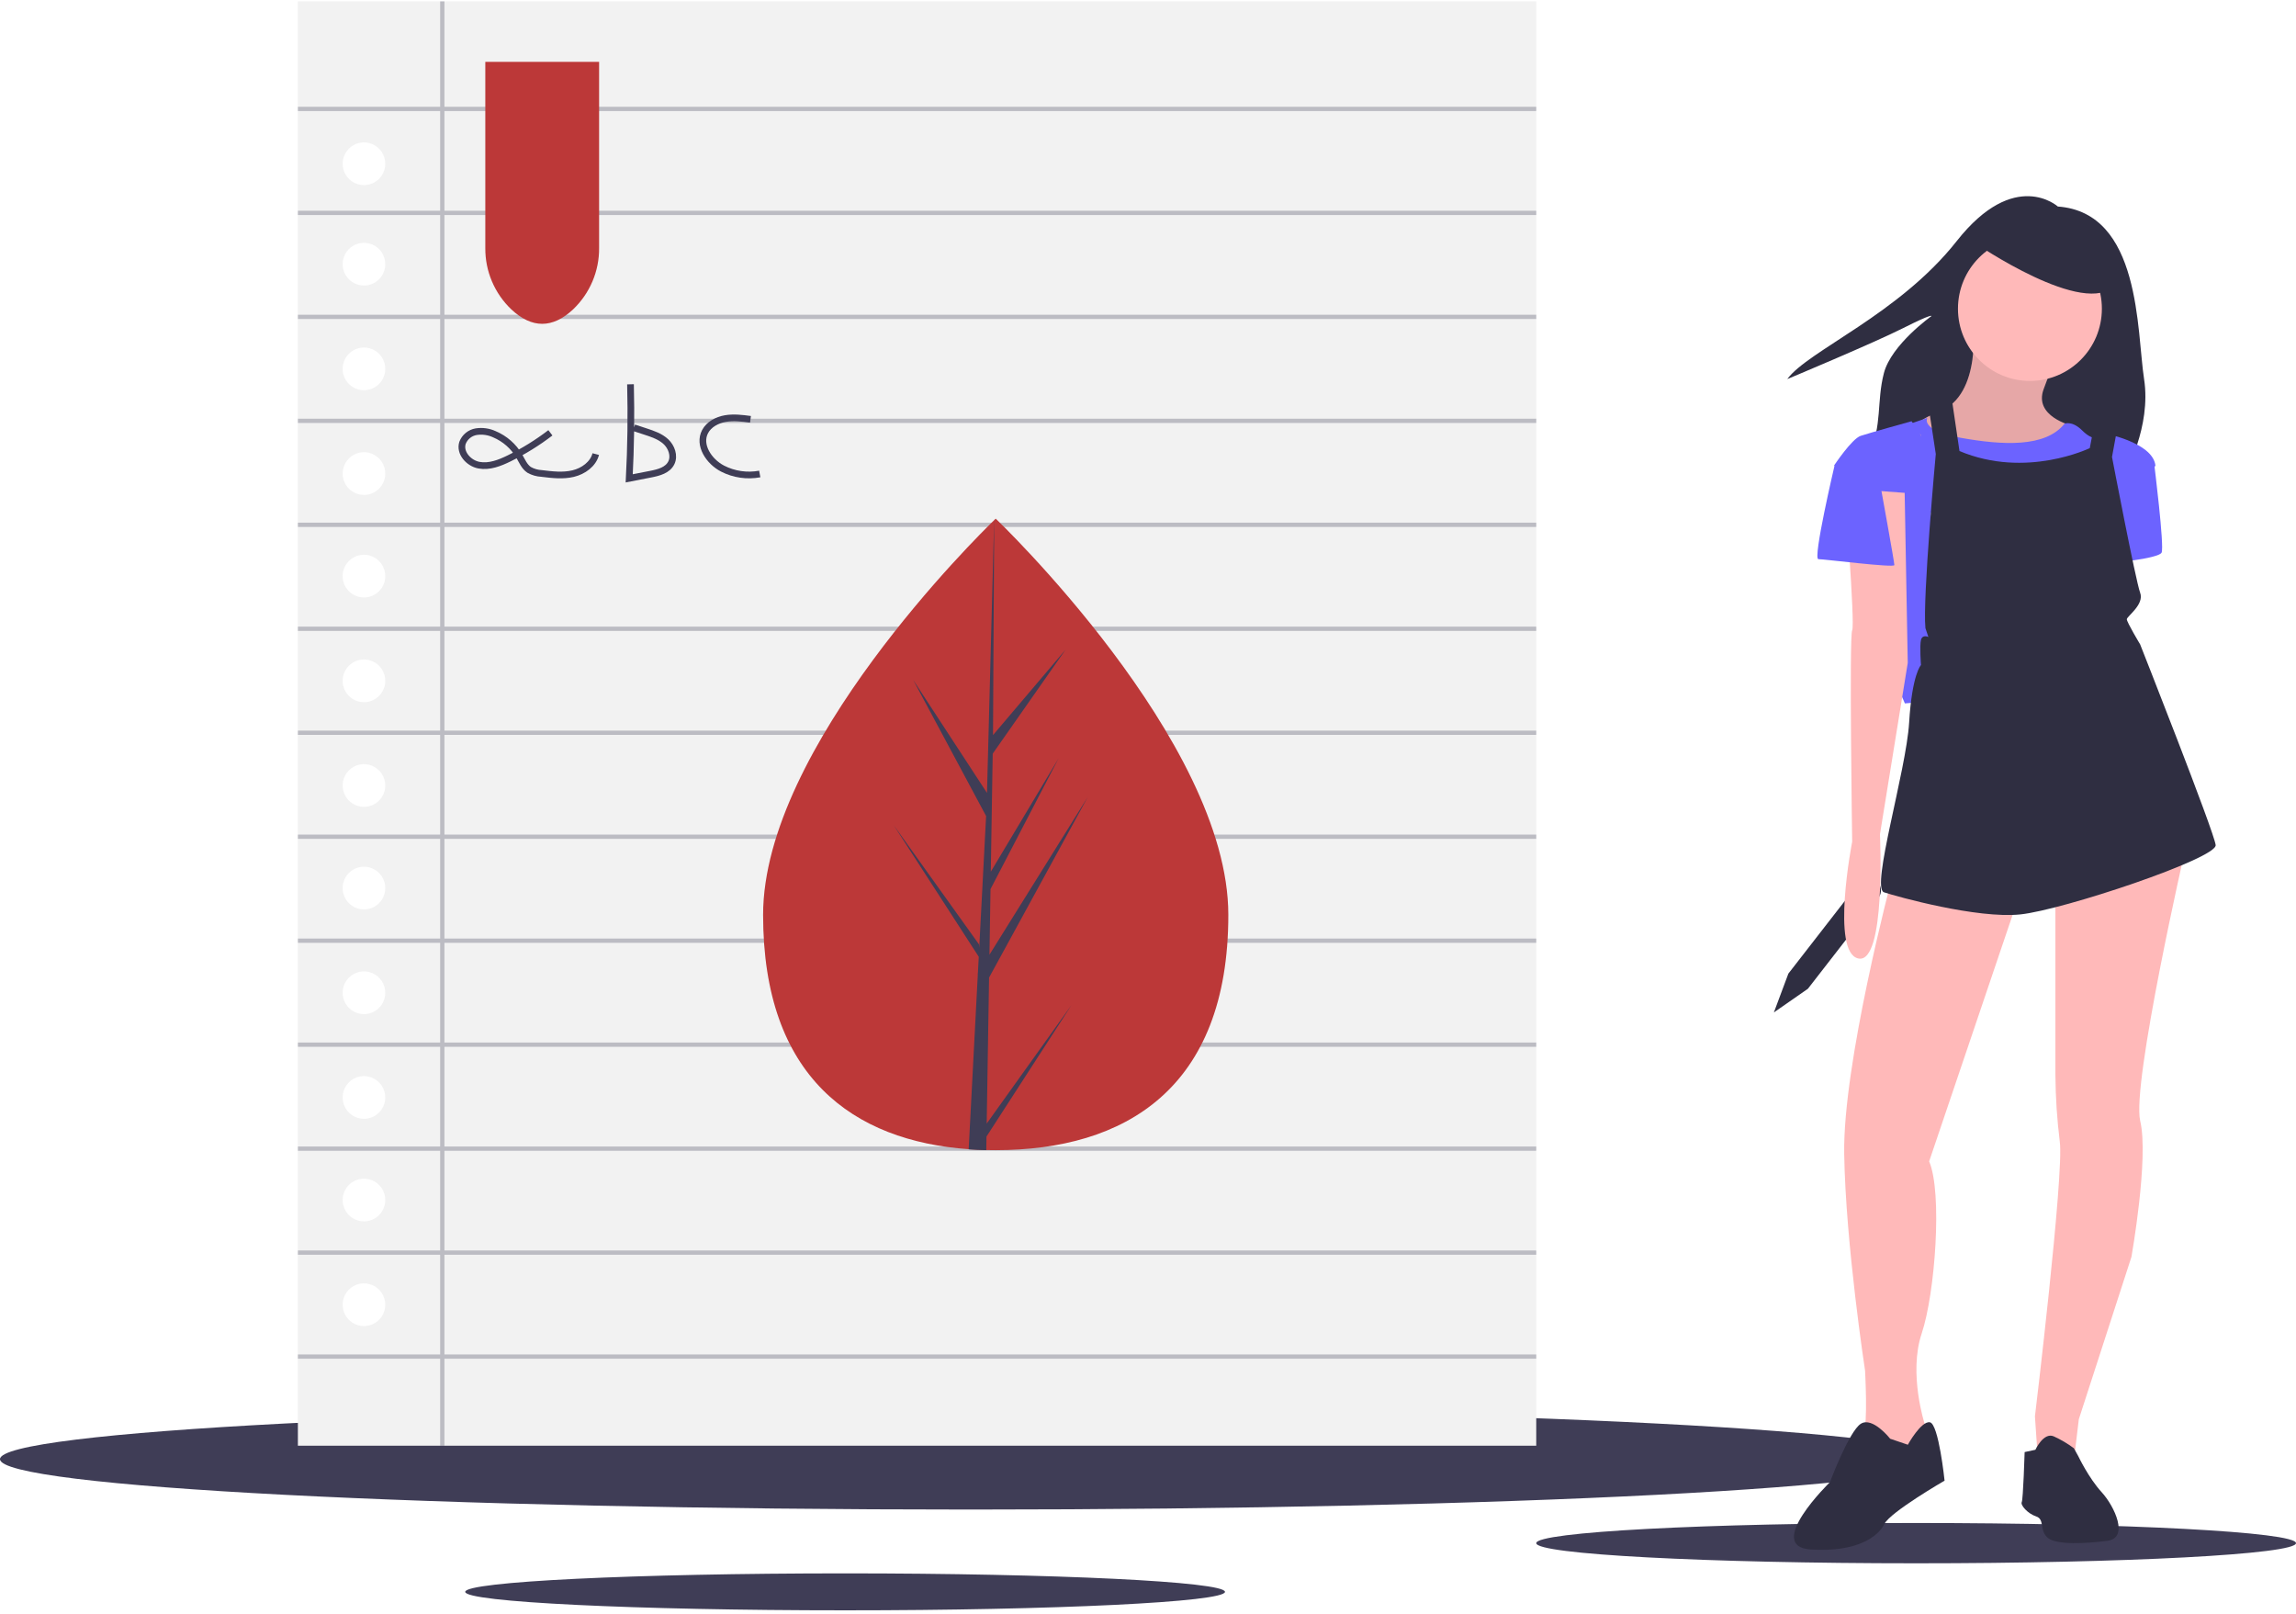<svg width="686" height="482" viewBox="0 0 686 482" fill="none" xmlns="http://www.w3.org/2000/svg">
<path d="M290 450.921C450.163 450.921 580 444.183 580 435.871C580 427.558 450.163 420.82 290 420.82C129.837 420.82 0 427.558 0 435.871C0 444.183 129.837 450.921 290 450.921Z" fill="#3F3D56"/>
<path d="M572.5 466.975C635.184 466.975 686 464.28 686 460.955C686 457.63 635.184 454.935 572.5 454.935C509.816 454.935 459 457.63 459 460.955C459 464.28 509.816 466.975 572.5 466.975Z" fill="#3F3D56"/>
<path d="M252.5 481.022C315.184 481.022 366 478.552 366 475.504C366 472.456 315.184 469.985 252.5 469.985C189.816 469.985 139 472.456 139 475.504C139 478.552 189.816 481.022 252.5 481.022Z" fill="#3F3D56"/>
<path d="M530 302.422L540.162 295.358L561.224 268.244C561.824 267.471 562.093 266.491 561.971 265.519C561.849 264.548 561.346 263.664 560.573 263.064C559.8 262.463 558.82 262.194 557.849 262.316C556.877 262.438 555.994 262.941 555.394 263.714L534.332 290.828L530 302.422Z" fill="#2F2E41"/>
<path d="M614.846 61.692C614.846 61.692 601.964 50.037 584.64 72.001C567.316 93.966 540.219 104.723 534 113.24C534 113.24 559.764 102.482 568.648 98C577.533 93.517 577.088 94.414 577.088 94.414C577.088 94.414 565.095 102.93 562.874 111.447C560.653 119.964 562.429 127.136 558.432 135.652C554.434 144.169 634.836 141.48 634.836 141.48C634.836 141.48 642.831 127.584 640.61 113.24C638.389 98.896 639.722 63.485 614.846 61.692Z" fill="#2F2E41"/>
<path d="M589.415 95.728C589.415 95.728 592.506 118.034 579.259 123.041C566.012 128.049 570.869 134.877 570.869 134.877L590.74 144.893L611.935 138.064L619 127.139C619 127.139 607.519 124.407 610.61 116.213C613.701 108.019 614.584 105.287 614.584 105.287L589.415 95.728Z" fill="#FFB9B9"/>
<path opacity="0.1" d="M589.415 95.728C589.415 95.728 592.506 118.034 579.259 123.041C566.012 128.049 570.869 134.877 570.869 134.877L590.74 144.893L611.935 138.064L619 127.139C619 127.139 607.519 124.407 610.61 116.213C613.701 108.019 614.584 105.287 614.584 105.287L589.415 95.728Z" fill="black"/>
<path d="M565.259 262.287C565.259 262.287 550.565 317.677 551.01 344.707C551.455 371.737 557.244 409.401 557.244 409.401C557.244 409.401 558.135 425.796 556.799 427.569C555.463 429.341 563.478 436.874 563.478 436.874L571.939 432L575.056 428.455V425.353C575.056 425.353 570.158 410.287 574.165 398.323C578.173 386.359 580.399 356.228 576.392 346.922L604 265.389L565.259 262.287Z" fill="#FFB9B9"/>
<path d="M564.754 429.772C564.754 429.772 559.486 423.066 555.973 425.301C552.46 427.536 546.753 442.737 546.753 442.737C546.753 442.737 526.994 461.961 541.045 462.855C555.095 463.749 561.242 458.831 562.998 455.255C564.754 451.678 581 442.29 581 442.29C581 442.29 579.244 425.301 576.609 424.854C573.975 424.407 570.023 431.56 570.023 431.56L564.754 429.772Z" fill="#2F2E41"/>
<path d="M614.117 266.49V321.186C614.167 327.822 614.605 334.45 615.427 341.035C616.738 350.739 608 423.079 608 423.079L608.874 435.871L619.796 434.988L621.107 423.961L636.835 375.44C636.835 375.44 642.078 345.887 639.456 334.86C636.835 323.832 653 253.257 653 253.257L614.117 266.49Z" fill="#FFB9B9"/>
<path d="M604.923 433.75L608.137 433.061C608.137 433.061 610.565 427.765 613.603 429.047C615.74 430.018 617.765 431.214 619.643 432.613L620.98 435.032C620.98 435.032 624.017 441.445 627.923 445.719C631.828 449.994 636.168 459.399 629.659 460.254C623.149 461.109 614.47 461.537 611.867 459.399C609.263 457.262 610.999 453.842 608.395 452.987C605.791 452.132 603.622 449.567 604.056 448.712C604.49 447.857 604.923 433.75 604.923 433.75Z" fill="#2F2E41"/>
<path d="M606.5 113.788C618.374 113.788 628 104.13 628 92.216C628 80.301 618.374 70.643 606.5 70.643C594.626 70.643 585 80.301 585 92.216C585 104.13 594.626 113.788 606.5 113.788Z" fill="#FFB9B9"/>
<path d="M570 126.847L575.837 124.825C575.837 124.825 573.535 128.6 585.907 130.792C598.279 132.983 611.092 133.759 616.837 126.577C616.837 126.577 619.046 125.532 622.14 128.6C625.233 131.668 627 130.792 627 130.792L624.791 142.188L620.372 163.228L614.628 179.007L598.279 175.501L580.605 162.789L573.977 145.695V129.915L570 126.847Z" fill="#6C63FF"/>
<path d="M623.743 132.402L628.147 129.311C628.147 129.311 643.119 131.96 644 139.025L632.55 161.102C634.886 167.244 634.728 174.06 632.11 180.088C627.706 190.243 628.147 192.45 628.147 192.45L625.064 205.696L569.138 210.112C569.138 210.112 566.936 204.813 566.055 203.93C565.174 203.047 565.174 199.957 566.055 199.957C566.936 199.957 566.055 198.632 565.174 197.307C564.294 195.983 563.853 195.541 565.174 193.775C566.495 192.009 562.972 176.114 562.972 176.114V158.894L548 139.025C548 139.025 553.284 131.077 555.927 130.194C558.569 129.311 571.138 125.829 571.138 125.829L573.982 130.027L577.945 161.985L583.67 181.412L607.774 177.306L617.138 161.543L623.303 142.999L623.743 132.402Z" fill="#6C63FF"/>
<path d="M640.084 135.862L643.627 138.518C643.627 138.518 646.727 163.308 645.841 165.079C644.955 166.85 629.455 168.62 629.012 167.735C628.57 166.85 640.084 135.862 640.084 135.862Z" fill="#6C63FF"/>
<path d="M551.086 145.896C551.086 145.896 554.315 186.519 553.393 188.285C552.47 190.051 553.393 251.427 553.393 251.427C553.393 251.427 546.935 284.544 555.238 286.31C563.542 288.076 561.696 249.219 561.696 249.219L570 197.999L569.077 147.221L551.086 145.896Z" fill="#FFB9B9"/>
<path d="M573.951 106.521L578.375 135.615C578.375 135.615 574.394 178.815 575.278 187.632L576.163 190.277C576.163 190.277 574.394 189.395 573.951 191.158C573.509 192.922 573.951 198.652 573.951 198.652C573.951 198.652 571.296 201.297 570.412 215.844C569.527 230.391 558.908 265.216 562.89 266.538C566.872 267.861 590.764 274.473 603.595 273.151C616.425 271.828 662.439 256.399 661.997 252.432C661.554 248.465 639.432 192.481 639.432 192.481C639.432 192.481 635.45 185.868 635.45 184.987C635.45 184.105 640.76 180.579 639.432 177.052C638.105 173.526 631.026 136.497 631.026 136.497L635.893 110.048L629.256 108.284L624.389 133.852C624.389 133.852 605.364 143.109 585.455 134.733L581.03 104.758L573.951 106.521Z" fill="#2F2E41"/>
<path d="M551.592 137.869L548.099 139.194C548.099 139.194 541.55 167.026 543.296 167.026C545.043 167.026 566 169.677 566 168.793C566 167.91 562.07 146.263 562.07 146.263L551.592 137.869Z" fill="#6C63FF"/>
<path d="M590 72.545C590 72.545 623.097 95.306 632.042 85.041C640.987 74.777 616.388 65.851 616.388 65.851L595.814 63.62L590 72.545Z" fill="#2F2E41"/>
<path d="M89 0.407V431.857H459V0.407H89ZM108.742 396.116C107.482 396.116 106.251 395.741 105.204 395.04C104.157 394.339 103.34 393.342 102.858 392.176C102.376 391.01 102.25 389.726 102.496 388.488C102.742 387.25 103.348 386.113 104.239 385.22C105.129 384.328 106.264 383.72 107.499 383.474C108.735 383.227 110.015 383.354 111.179 383.837C112.343 384.32 113.337 385.138 114.037 386.188C114.737 387.237 115.11 388.471 115.11 389.733C115.11 391.426 114.439 393.049 113.245 394.246C112.051 395.443 110.431 396.116 108.742 396.116ZM108.742 364.842C107.482 364.842 106.251 364.468 105.204 363.766C104.157 363.065 103.34 362.068 102.858 360.902C102.376 359.736 102.25 358.453 102.496 357.214C102.742 355.976 103.348 354.839 104.239 353.947C105.129 353.054 106.264 352.446 107.499 352.2C108.735 351.954 110.015 352.08 111.179 352.563C112.343 353.046 113.337 353.864 114.037 354.914C114.737 355.963 115.11 357.197 115.11 358.46C115.11 360.152 114.439 361.776 113.245 362.973C112.051 364.17 110.431 364.842 108.742 364.842ZM108.742 334.206C107.482 334.206 106.251 333.832 105.204 333.131C104.157 332.43 103.34 331.433 102.858 330.267C102.376 329.1 102.25 327.817 102.496 326.579C102.742 325.341 103.348 324.204 104.239 323.311C105.129 322.418 106.264 321.811 107.499 321.564C108.735 321.318 110.015 321.444 111.179 321.927C112.343 322.411 113.337 323.229 114.037 324.278C114.737 325.328 115.11 326.562 115.11 327.824C115.11 329.517 114.439 331.14 113.245 332.337C112.051 333.534 110.431 334.206 108.742 334.206ZM108.742 302.933C107.482 302.933 106.251 302.558 105.204 301.857C104.157 301.156 103.34 300.159 102.858 298.993C102.376 297.827 102.25 296.543 102.496 295.305C102.742 294.067 103.348 292.93 104.239 292.037C105.129 291.145 106.264 290.537 107.499 290.291C108.735 290.044 110.015 290.171 111.179 290.654C112.343 291.137 113.337 291.955 114.037 293.004C114.737 294.054 115.11 295.288 115.11 296.55C115.11 298.243 114.439 299.866 113.245 301.063C112.051 302.26 110.431 302.933 108.742 302.933ZM108.742 271.659C107.482 271.659 106.251 271.285 105.204 270.583C104.157 269.882 103.34 268.885 102.858 267.719C102.376 266.553 102.25 265.269 102.496 264.031C102.742 262.793 103.348 261.656 104.239 260.764C105.129 259.871 106.264 259.263 107.499 259.017C108.735 258.771 110.015 258.897 111.179 259.38C112.343 259.863 113.337 260.681 114.037 261.731C114.737 262.78 115.11 264.014 115.11 265.277C115.11 266.969 114.439 268.593 113.245 269.79C112.051 270.987 110.431 271.659 108.742 271.659ZM108.742 241.023C107.482 241.023 106.251 240.649 105.204 239.948C104.157 239.246 103.34 238.25 102.858 237.083C102.376 235.917 102.25 234.634 102.496 233.396C102.742 232.158 103.348 231.021 104.239 230.128C105.129 229.235 106.264 228.628 107.499 228.381C108.735 228.135 110.015 228.261 111.179 228.744C112.343 229.228 113.337 230.046 114.037 231.095C114.737 232.145 115.11 233.379 115.11 234.641C115.11 236.334 114.439 237.957 113.245 239.154C112.051 240.351 110.431 241.023 108.742 241.023ZM108.742 209.75C107.482 209.75 106.251 209.375 105.204 208.674C104.157 207.973 103.34 206.976 102.858 205.81C102.376 204.643 102.25 203.36 102.496 202.122C102.742 200.884 103.348 199.747 104.239 198.854C105.129 197.962 106.264 197.354 107.499 197.108C108.735 196.861 110.015 196.988 111.179 197.471C112.343 197.954 113.337 198.772 114.037 199.821C114.737 200.871 115.11 202.105 115.11 203.367C115.11 205.06 114.439 206.683 113.245 207.88C112.051 209.077 110.431 209.75 108.742 209.75ZM108.742 178.476C107.482 178.476 106.251 178.102 105.204 177.4C104.157 176.699 103.34 175.702 102.858 174.536C102.376 173.37 102.25 172.086 102.496 170.848C102.742 169.61 103.348 168.473 104.239 167.58C105.129 166.688 106.264 166.08 107.499 165.834C108.735 165.587 110.015 165.714 111.179 166.197C112.343 166.68 113.337 167.498 114.037 168.548C114.737 169.597 115.11 170.831 115.11 172.094C115.11 173.786 114.439 175.41 113.245 176.607C112.051 177.803 110.431 178.476 108.742 178.476ZM108.742 147.84C107.482 147.84 106.251 147.466 105.204 146.765C104.157 146.063 103.34 145.067 102.858 143.9C102.376 142.734 102.25 141.451 102.496 140.213C102.742 138.975 103.348 137.838 104.239 136.945C105.129 136.052 106.264 135.445 107.499 135.198C108.735 134.952 110.015 135.078 111.179 135.561C112.343 136.045 113.337 136.863 114.037 137.912C114.737 138.962 115.11 140.196 115.11 141.458C115.11 143.151 114.439 144.774 113.245 145.971C112.051 147.168 110.431 147.84 108.742 147.84ZM108.742 116.567C107.482 116.567 106.251 116.192 105.204 115.491C104.157 114.79 103.34 113.793 102.858 112.627C102.376 111.46 102.25 110.177 102.496 108.939C102.742 107.701 103.348 106.564 104.239 105.671C105.129 104.779 106.264 104.171 107.499 103.924C108.735 103.678 110.015 103.805 111.179 104.288C112.343 104.771 113.337 105.589 114.037 106.638C114.737 107.688 115.11 108.922 115.11 110.184C115.11 111.877 114.439 113.5 113.245 114.697C112.051 115.894 110.431 116.567 108.742 116.567ZM108.742 85.293C107.482 85.293 106.251 84.919 105.204 84.217C104.157 83.516 103.34 82.519 102.858 81.353C102.376 80.187 102.25 78.903 102.496 77.665C102.742 76.427 103.348 75.29 104.239 74.397C105.129 73.505 106.264 72.897 107.499 72.651C108.735 72.404 110.015 72.531 111.179 73.014C112.343 73.497 113.337 74.315 114.037 75.365C114.737 76.414 115.11 77.648 115.11 78.91C115.11 80.603 114.439 82.227 113.245 83.424C112.051 84.621 110.431 85.293 108.742 85.293ZM108.742 55.296C107.482 55.296 106.251 54.921 105.204 54.22C104.157 53.519 103.34 52.522 102.858 51.356C102.376 50.189 102.25 48.906 102.496 47.668C102.742 46.43 103.348 45.293 104.239 44.4C105.129 43.508 106.264 42.9 107.499 42.654C108.735 42.407 110.015 42.534 111.179 43.017C112.343 43.5 113.337 44.318 114.037 45.367C114.737 46.417 115.11 47.651 115.11 48.913C115.11 50.606 114.439 52.229 113.245 53.426C112.051 54.623 110.431 55.296 108.742 55.296Z" fill="#F2F2F2"/>
<path opacity="0.3" d="M459 33.173V31.896H132.786V0.407H131.512V31.896H89V33.173H131.512V62.955H89V64.231H131.512V94.013H89V95.289H131.512V125.07H89V126.346H131.512V156.127H89V157.404H131.512V187.185H89V188.462H131.512V218.243H89V219.519H131.512V249.301H89V250.577H131.512V280.358H89V281.635H131.512V311.416H89V312.692H131.512V342.474H89V343.75H131.512V373.531H89V374.807H131.512V404.588H89V405.865H131.512V431.857H132.786V405.865H459V404.588H132.786V374.807H459V373.531H132.786V343.75H459V342.474H132.786V312.692H459V311.416H132.786V281.635H459V280.358H132.786V250.577H459V249.301H132.786V219.519H459V218.243H132.786V188.462H459V187.185H132.786V157.404H459V156.127H132.786V126.346H459V125.07H132.786V95.289H459V94.013H132.786V64.231H459V62.955H132.786V33.173H459Z" fill="#3F3D56"/>
<path d="M164.446 129.287C160.604 132.229 156.476 134.787 152.122 136.923C149.309 138.303 146.187 139.532 143.101 138.953C140.015 138.374 137.245 135.257 138.187 132.295C138.514 131.431 139.065 130.666 139.785 130.079C140.505 129.491 141.369 129.101 142.289 128.947C144.142 128.665 146.037 128.936 147.734 129.724C150.84 131.039 153.432 133.313 155.123 136.204C155.985 137.689 156.661 139.39 158.092 140.353C159.246 141.001 160.538 141.37 161.863 141.432C164.982 141.817 168.182 142.199 171.238 141.47C174.293 140.741 177.221 138.651 178 135.642" stroke="#3F3D56" stroke-width="2" stroke-miterlimit="10"/>
<path d="M188.381 114.792C188.616 124.157 188.489 133.521 188 142.886L194.442 141.63C196.817 141.168 199.519 140.461 200.592 138.227C201.592 136.145 200.64 133.516 198.974 131.951C197.309 130.386 195.089 129.639 192.942 128.934L189.425 127.78" stroke="#3F3D56" stroke-width="2" stroke-miterlimit="10"/>
<path d="M224.23 125.256C221.739 124.922 219.198 124.603 216.723 125.032C214.247 125.46 211.805 126.762 210.664 128.927C208.556 132.925 211.786 137.849 215.878 139.971C219.285 141.723 223.21 142.294 227 141.588" stroke="#3F3D56" stroke-width="2" stroke-miterlimit="10"/>
<path d="M171.208 92.437C165.069 98.162 158.931 98.162 152.792 92.437C150.302 90.067 148.326 87.216 146.987 84.061C145.647 80.906 144.971 77.513 145.001 74.09V18.468H178.999V74.09C179.029 77.513 178.353 80.907 177.013 84.061C175.674 87.216 173.698 90.067 171.208 92.437Z" fill="#BC3838"/>
<path d="M367 273.281C367 325.373 335.887 343.56 297.5 343.56C296.611 343.56 295.722 343.548 294.839 343.528C293.061 343.49 291.295 343.408 289.555 343.287C254.911 340.848 228 321.725 228 273.281C228 223.156 292.363 159.898 297.212 155.207C297.212 155.206 297.212 155.205 297.213 155.204C297.213 155.203 297.213 155.203 297.214 155.202C297.215 155.201 297.215 155.201 297.216 155.201C297.217 155.2 297.218 155.2 297.219 155.2C297.404 155.016 297.5 154.927 297.5 154.927C297.5 154.927 367 221.195 367 273.281Z" fill="#BC3838"/>
<path d="M294.806 335.621L320.11 300.271L294.742 339.505L294.679 343.56C292.909 343.522 291.151 343.439 289.419 343.318L292.145 291.198L292.125 290.791L292.17 290.721L292.431 285.793L267 246.464L292.508 282.1L292.571 283.144L294.628 243.765L272.858 203.124L294.895 236.856L297.041 155.207L297.047 154.927V155.2L296.691 219.583L318.365 194.058L296.602 225.129L296.029 260.389L316.27 226.548L295.946 265.578L295.627 285.182L325 238.079L295.513 292.02L294.806 335.621Z" fill="#3F3D56"/>
</svg>

